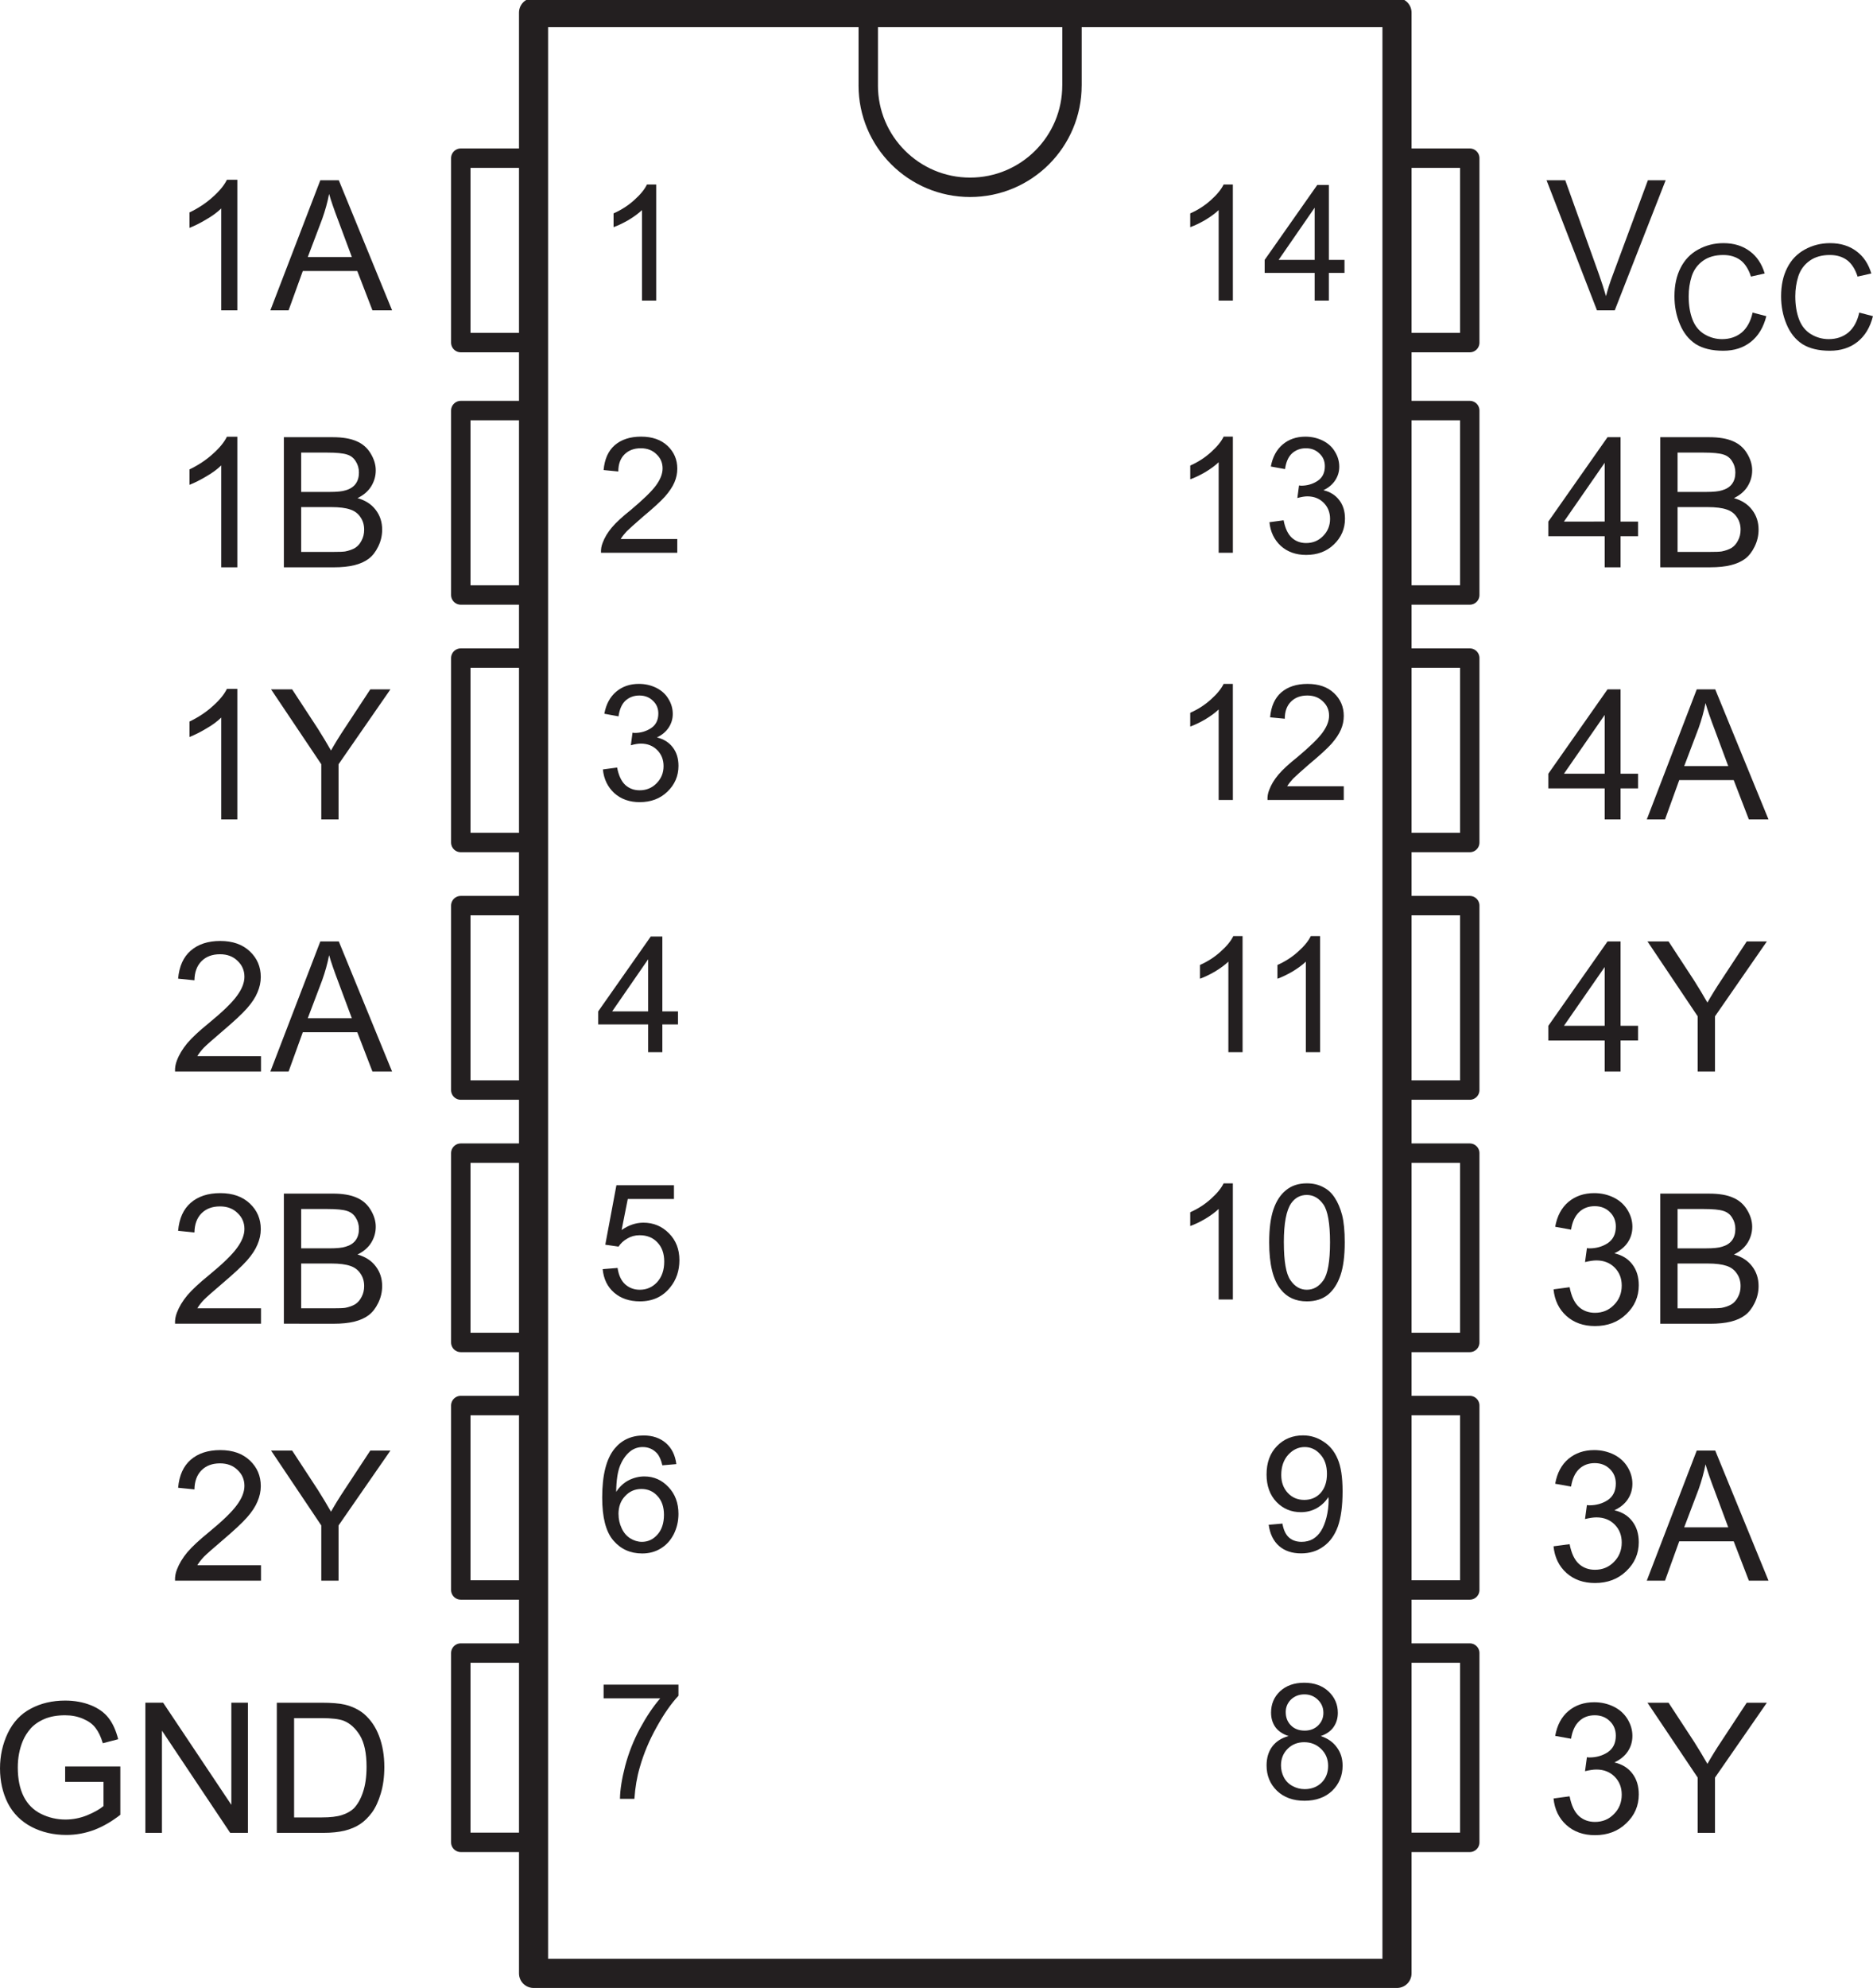 <?xml version="1.0" encoding="UTF-8" standalone="no"?>
<!-- Created with Inkscape (http://www.inkscape.org/) -->

<svg
   version="1.1"
   id="svg1"
   width="123.559"
   height="131.069"
   viewBox="0 0 123.559 131.069"
   sodipodi:docname="OR.svg"
   inkscape:version="1.3 (0e150ed6c4, 2023-07-21)"
   xmlns:inkscape="http://www.inkscape.org/namespaces/inkscape"
   xmlns:sodipodi="http://sodipodi.sourceforge.net/DTD/sodipodi-0.dtd"
   xmlns="http://www.w3.org/2000/svg"
   xmlns:svg="http://www.w3.org/2000/svg">
  <defs
     id="defs1">
    <clipPath
       clipPathUnits="userSpaceOnUse"
       id="clipPath1">
      <path
         d="M 0,0 H 108.96 V 37.92 H 0 Z"
         transform="matrix(4.167,0,0,4.167,0,-1.0394837e-6)"
         id="path1" />
    </clipPath>
    <clipPath
       clipPathUnits="userSpaceOnUse"
       id="clipPath2">
      <path
         d="M 0,0 H 108.96 V 37.92 H 0 Z"
         transform="matrix(4.167,0,0,4.167,0,-1.0394837e-6)"
         id="path2" />
    </clipPath>
    <clipPath
       clipPathUnits="userSpaceOnUse"
       id="clipPath3">
      <path
         d="M 0,0 H 108.96 V 37.92 H 0 Z"
         transform="matrix(4.167,0,0,4.167,0,-1.0394837e-6)"
         id="path3" />
    </clipPath>
    <clipPath
       clipPathUnits="userSpaceOnUse"
       id="clipPath4">
      <path
         d="M 0,0 H 108.96 V 37.92 H 0 Z"
         transform="matrix(4.167,0,0,4.167,0,-1.0394837e-6)"
         id="path4" />
    </clipPath>
    <clipPath
       clipPathUnits="userSpaceOnUse"
       id="clipPath5">
      <path
         d="M 0,0 H 108.96 V 37.92 H 0 Z"
         transform="matrix(4.167,0,0,4.167,0,-1.0394837e-6)"
         id="path5" />
    </clipPath>
    <clipPath
       clipPathUnits="userSpaceOnUse"
       id="clipPath6">
      <path
         d="M 0,0 H 108.96 V 37.92 H 0 Z"
         transform="matrix(4.167,0,0,4.167,0,-1.0394837e-6)"
         id="path6" />
    </clipPath>
    <clipPath
       clipPathUnits="userSpaceOnUse"
       id="clipPath7">
      <path
         d="M 0,0 H 108.96 V 37.92 H 0 Z"
         transform="matrix(4.167,0,0,4.167,0,-1.0394837e-6)"
         id="path7" />
    </clipPath>
    <clipPath
       clipPathUnits="userSpaceOnUse"
       id="clipPath8">
      <path
         d="M 0,0 H 108.96 V 37.92 H 0 Z"
         transform="matrix(4.167,0,0,4.167,0,-1.0394837e-6)"
         id="path8" />
    </clipPath>
    <clipPath
       clipPathUnits="userSpaceOnUse"
       id="clipPath9">
      <path
         d="M 0,0 H 108.96 V 37.92 H 0 Z"
         transform="matrix(4.167,0,0,4.167,0,-1.0394837e-6)"
         id="path9" />
    </clipPath>
    <clipPath
       clipPathUnits="userSpaceOnUse"
       id="clipPath10">
      <path
         d="M 0,0 H 108.96 V 37.92 H 0 Z"
         transform="matrix(4.167,0,0,4.167,0,-1.0394837e-6)"
         id="path10" />
    </clipPath>
    <clipPath
       clipPathUnits="userSpaceOnUse"
       id="clipPath11">
      <path
         d="M 0,0 H 108.96 V 37.92 H 0 Z"
         transform="matrix(4.167,0,0,4.167,0,-1.0394837e-6)"
         id="path11" />
    </clipPath>
    <clipPath
       clipPathUnits="userSpaceOnUse"
       id="clipPath12">
      <path
         d="M 0,0 H 108.96 V 37.92 H 0 Z"
         transform="matrix(4.167,0,0,4.167,0,-1.0394837e-6)"
         id="path12" />
    </clipPath>
    <clipPath
       clipPathUnits="userSpaceOnUse"
       id="clipPath13">
      <path
         d="M 0,0 H 108.96 V 37.92 H 0 Z"
         transform="matrix(4.167,0,0,4.167,0,-1.0394837e-6)"
         id="path13" />
    </clipPath>
    <clipPath
       clipPathUnits="userSpaceOnUse"
       id="clipPath14">
      <path
         d="M 0,0 H 108.96 V 37.92 H 0 Z"
         transform="matrix(4.167,0,0,4.167,0,-1.0394837e-6)"
         id="path14" />
    </clipPath>
    <clipPath
       clipPathUnits="userSpaceOnUse"
       id="clipPath15">
      <path
         d="M 0,0 H 108.96 V 37.92 H 0 Z"
         transform="matrix(4.167,0,0,4.167,0,-1.0394837e-6)"
         id="path15" />
    </clipPath>
    <clipPath
       clipPathUnits="userSpaceOnUse"
       id="clipPath16">
      <path
         d="M 0,0 H 108.96 V 37.92 H 0 Z"
         transform="matrix(4.167,0,0,4.167,0,-1.0394837e-6)"
         id="path16" />
    </clipPath>
    <clipPath
       clipPathUnits="userSpaceOnUse"
       id="clipPath17">
      <path
         d="M 0,0 H 108.96 V 37.92 H 0 Z"
         transform="matrix(4.167,0,0,4.167,0,-1.0394837e-6)"
         id="path17" />
    </clipPath>
    <clipPath
       clipPathUnits="userSpaceOnUse"
       id="clipPath18">
      <path
         d="M 0,0 H 108.96 V 37.92 H 0 Z"
         transform="matrix(4.167,0,0,4.167,0,-1.0394837e-6)"
         id="path18" />
    </clipPath>
    <clipPath
       clipPathUnits="userSpaceOnUse"
       id="clipPath19">
      <path
         d="M 0,0 H 108.96 V 37.92 H 0 Z"
         transform="matrix(4.167,0,0,4.167,0,-1.0394837e-6)"
         id="path19" />
    </clipPath>
    <clipPath
       clipPathUnits="userSpaceOnUse"
       id="clipPath20">
      <path
         d="M 0,0 H 108.96 V 37.92 H 0 Z"
         transform="matrix(4.167,0,0,4.167,0,-1.0394837e-6)"
         id="path20" />
    </clipPath>
    <clipPath
       clipPathUnits="userSpaceOnUse"
       id="clipPath44">
      <path
         d="M 0,0 H 94.08 V 123.12 H 0 Z"
         transform="matrix(4.167,0,0,4.167,1.042605e-5,1.0427094e-5)"
         id="path44" />
    </clipPath>
    <clipPath
       clipPathUnits="userSpaceOnUse"
       id="clipPath45">
      <path
         d="M 0,0 H 94.08 V 123.12 H 0 Z"
         transform="matrix(1,0,0,-1,-30.561,84.08)"
         id="path45" />
    </clipPath>
    <clipPath
       clipPathUnits="userSpaceOnUse"
       id="clipPath46">
      <path
         d="M 0,0 H 94.08 V 123.12 H 0 Z"
         transform="matrix(1,0,0,-1,-9.441,83.6)"
         id="path46" />
    </clipPath>
    <clipPath
       clipPathUnits="userSpaceOnUse"
       id="clipPath47">
      <path
         d="M 0,0 H 94.08 V 123.12 H 0 Z"
         transform="matrix(1,0,0,-1,-83.601,81.68)"
         id="path47" />
    </clipPath>
    <clipPath
       clipPathUnits="userSpaceOnUse"
       id="clipPath48">
      <path
         d="M 0,0 H 94.08 V 123.12 H 0 Z"
         transform="matrix(1,0,0,-1,-77.601,70.88)"
         id="path48" />
    </clipPath>
    <clipPath
       clipPathUnits="userSpaceOnUse"
       id="clipPath49">
      <path
         d="M 0,0 H 94.08 V 123.12 H 0 Z"
         transform="matrix(4.167,0,0,4.167,1.042605e-5,1.0427094e-5)"
         id="path49" />
    </clipPath>
    <clipPath
       clipPathUnits="userSpaceOnUse"
       id="clipPath50">
      <path
         d="M 0,0 H 94.08 V 123.12 H 0 Z"
         transform="matrix(4.167,0,0,4.167,1.042605e-5,1.0427094e-5)"
         id="path50" />
    </clipPath>
    <clipPath
       clipPathUnits="userSpaceOnUse"
       id="clipPath51">
      <path
         d="M 0,0 H 94.08 V 123.12 H 0 Z"
         transform="matrix(4.167,0,0,4.167,1.042605e-5,1.0427094e-5)"
         id="path51" />
    </clipPath>
    <clipPath
       clipPathUnits="userSpaceOnUse"
       id="clipPath52">
      <path
         d="M 0,0 H 94.08 V 123.12 H 0 Z"
         transform="matrix(4.167,0,0,4.167,1.042605e-5,1.0427094e-5)"
         id="path52" />
    </clipPath>
    <clipPath
       clipPathUnits="userSpaceOnUse"
       id="clipPath53">
      <path
         d="M 0,0 H 94.08 V 123.12 H 0 Z"
         transform="matrix(4.167,0,0,4.167,1.042605e-5,1.0427094e-5)"
         id="path53" />
    </clipPath>
    <clipPath
       clipPathUnits="userSpaceOnUse"
       id="clipPath54">
      <path
         d="M 0,0 H 94.08 V 123.12 H 0 Z"
         transform="matrix(4.167,0,0,4.167,1.042605e-5,1.0427094e-5)"
         id="path54" />
    </clipPath>
    <clipPath
       clipPathUnits="userSpaceOnUse"
       id="clipPath55">
      <path
         d="M 0,0 H 94.08 V 123.12 H 0 Z"
         transform="matrix(4.167,0,0,4.167,1.042605e-5,1.0427094e-5)"
         id="path55" />
    </clipPath>
    <clipPath
       clipPathUnits="userSpaceOnUse"
       id="clipPath56">
      <path
         d="M 0,0 H 94.08 V 123.12 H 0 Z"
         transform="matrix(4.167,0,0,4.167,1.042605e-5,1.0427094e-5)"
         id="path56" />
    </clipPath>
    <clipPath
       clipPathUnits="userSpaceOnUse"
       id="clipPath57">
      <path
         d="M 0,0 H 94.08 V 123.12 H 0 Z"
         transform="matrix(4.167,0,0,4.167,1.042605e-5,1.0427094e-5)"
         id="path57" />
    </clipPath>
    <clipPath
       clipPathUnits="userSpaceOnUse"
       id="clipPath58">
      <path
         d="M 0,0 H 94.08 V 123.12 H 0 Z"
         transform="matrix(1,0,0,-1,-11.841,116.24)"
         id="path58" />
    </clipPath>
    <clipPath
       clipPathUnits="userSpaceOnUse"
       id="clipPath82">
      <path
         d="M 0,0 H 112.08 V 11.04 H 0 Z"
         transform="matrix(1,0,0,-1,0.08,0.68)"
         id="path82" />
    </clipPath>
    <clipPath
       clipPathUnits="userSpaceOnUse"
       id="clipPath83">
      <path
         d="M 0,0 H 112.08 V 11.04 H 0 Z"
         transform="matrix(4.167,0,0,4.167,1.0423963e-5,0)"
         id="path83" />
    </clipPath>
    <clipPath
       clipPathUnits="userSpaceOnUse"
       id="clipPath84">
      <path
         d="M 0,0 H 112.08 V 11.04 H 0 Z"
         transform="matrix(1,0,0,-1,-96.88,0.68)"
         id="path84" />
    </clipPath>
    <clipPath
       clipPathUnits="userSpaceOnUse"
       id="clipPath85">
      <path
         d="M 0,0 H 112.08 V 11.04 H 0 Z"
         transform="matrix(4.167,0,0,4.167,1.0423963e-5,0)"
         id="path85" />
    </clipPath>
    <clipPath
       clipPathUnits="userSpaceOnUse"
       id="clipPath86">
      <path
         d="M 0,0 H 112.08 V 11.04 H 0 Z"
         transform="matrix(4.167,0,0,4.167,1.0423963e-5,0)"
         id="path86" />
    </clipPath>
    <clipPath
       clipPathUnits="userSpaceOnUse"
       id="clipPath156">
      <path
         d="M 0,0 H 163.92 V 24.96 H 0 Z"
         transform="matrix(4.167,0,0,4.167,-1.0411461e-5,0)"
         id="path156" />
    </clipPath>
    <clipPath
       clipPathUnits="userSpaceOnUse"
       id="clipPath157">
      <path
         d="M 0,0 H 163.92 V 24.96 H 0 Z"
         transform="matrix(1,0,0,-1,-0.361,16.52)"
         id="path157" />
    </clipPath>
    <clipPath
       clipPathUnits="userSpaceOnUse"
       id="clipPath158">
      <path
         d="M 0,0 H 163.92 V 24.96 H 0 Z"
         transform="matrix(4.167,0,0,4.167,-1.0411461e-5,0)"
         id="path158" />
    </clipPath>
    <clipPath
       clipPathUnits="userSpaceOnUse"
       id="clipPath159">
      <path
         d="M 0,0 H 163.92 V 24.96 H 0 Z"
         transform="matrix(4.167,0,0,4.167,-1.0411461e-5,0)"
         id="path159" />
    </clipPath>
    <clipPath
       clipPathUnits="userSpaceOnUse"
       id="clipPath160">
      <path
         d="M 0,0 H 163.92 V 24.96 H 0 Z"
         transform="matrix(1,0,0,-1,-0.361,2.12)"
         id="path160" />
    </clipPath>
    <clipPath
       clipPathUnits="userSpaceOnUse"
       id="clipPath161">
      <path
         d="M 0,0 H 163.92 V 24.96 H 0 Z"
         transform="matrix(4.167,0,0,4.167,-1.0411461e-5,0)"
         id="path161" />
    </clipPath>
    <clipPath
       clipPathUnits="userSpaceOnUse"
       id="clipPath162">
      <path
         d="M 0,0 H 163.92 V 24.96 H 0 Z"
         transform="matrix(4.167,0,0,4.167,-1.0411461e-5,0)"
         id="path162" />
    </clipPath>
    <clipPath
       clipPathUnits="userSpaceOnUse"
       id="clipPath163">
      <path
         d="M 0,0 H 163.92 V 24.96 H 0 Z"
         transform="matrix(4.167,0,0,4.167,-1.0411461e-5,0)"
         id="path163" />
    </clipPath>
    <clipPath
       clipPathUnits="userSpaceOnUse"
       id="clipPath164">
      <path
         d="M 0,0 H 163.92 V 24.96 H 0 Z"
         transform="matrix(1,0,0,-1,-158.281,9.8)"
         id="path164" />
    </clipPath>
    <clipPath
       clipPathUnits="userSpaceOnUse"
       id="clipPath165">
      <path
         d="M 0,0 H 163.92 V 24.96 H 0 Z"
         transform="matrix(4.167,0,0,4.167,-1.0411461e-5,0)"
         id="path165" />
    </clipPath>
    <clipPath
       clipPathUnits="userSpaceOnUse"
       id="clipPath166">
      <path
         d="M 0,0 H 163.92 V 24.96 H 0 Z"
         transform="matrix(4.167,0,0,4.167,-1.0411461e-5,0)"
         id="path166" />
    </clipPath>
    <clipPath
       clipPathUnits="userSpaceOnUse"
       id="clipPath167">
      <path
         d="M 0,0 H 163.92 V 24.96 H 0 Z"
         transform="matrix(4.167,0,0,4.167,-1.0411461e-5,0)"
         id="path167" />
    </clipPath>
    <clipPath
       clipPathUnits="userSpaceOnUse"
       id="clipPath168">
      <path
         d="M 0,0 H 163.92 V 24.96 H 0 Z"
         transform="matrix(4.167,0,0,4.167,-1.0411461e-5,0)"
         id="path168" />
    </clipPath>
    <clipPath
       clipPathUnits="userSpaceOnUse"
       id="clipPath182">
      <path
         d="M 0,0 H 22.08 V 19.92 H 0 Z"
         transform="scale(4.167)"
         id="path182" />
    </clipPath>
    <clipPath
       clipPathUnits="userSpaceOnUse"
       id="clipPath183">
      <path
         d="M 0,0 H 22.08 V 19.92 H 0 Z"
         transform="scale(4.167)"
         id="path183" />
    </clipPath>
    <clipPath
       clipPathUnits="userSpaceOnUse"
       id="clipPath184">
      <path
         d="M 0,0 H 22.08 V 19.92 H 0 Z"
         transform="scale(4.167)"
         id="path184" />
    </clipPath>
    <clipPath
       clipPathUnits="userSpaceOnUse"
       id="clipPath185">
      <path
         d="M 0,0 H 22.08 V 19.92 H 0 Z"
         transform="scale(4.167)"
         id="path185" />
    </clipPath>
    <clipPath
       clipPathUnits="userSpaceOnUse"
       id="clipPath186">
      <path
         d="M 0,0 H 22.08 V 19.92 H 0 Z"
         transform="scale(4.167)"
         id="path186" />
    </clipPath>
    <clipPath
       clipPathUnits="userSpaceOnUse"
       id="clipPath187">
      <path
         d="M 0,0 H 22.08 V 19.92 H 0 Z"
         transform="scale(4.167)"
         id="path187" />
    </clipPath>
    <clipPath
       clipPathUnits="userSpaceOnUse"
       id="clipPath188">
      <path
         d="M 0,0 H 22.08 V 19.92 H 0 Z"
         transform="scale(4.167)"
         id="path188" />
    </clipPath>
    <clipPath
       clipPathUnits="userSpaceOnUse"
       id="clipPath189">
      <path
         d="M 0,0 H 22.08 V 19.92 H 0 Z"
         transform="scale(4.167)"
         id="path189" />
    </clipPath>
    <clipPath
       clipPathUnits="userSpaceOnUse"
       id="clipPath190">
      <path
         d="M 0,0 H 22.08 V 19.92 H 0 Z"
         transform="scale(4.167)"
         id="path190" />
    </clipPath>
    <clipPath
       clipPathUnits="userSpaceOnUse"
       id="clipPath191">
      <path
         d="M 0,0 H 22.08 V 19.92 H 0 Z"
         transform="scale(4.167)"
         id="path191" />
    </clipPath>
    <clipPath
       clipPathUnits="userSpaceOnUse"
       id="clipPath192">
      <path
         d="M 0,0 H 22.08 V 19.92 H 0 Z"
         transform="scale(4.167)"
         id="path192" />
    </clipPath>
    <clipPath
       clipPathUnits="userSpaceOnUse"
       id="clipPath193">
      <path
         d="M 0,0 H 22.08 V 19.92 H 0 Z"
         transform="scale(4.167)"
         id="path193" />
    </clipPath>
    <clipPath
       clipPathUnits="userSpaceOnUse"
       id="clipPath194">
      <path
         d="M 0,0 H 22.08 V 19.92 H 0 Z"
         transform="scale(4.167)"
         id="path194" />
    </clipPath>
    <clipPath
       clipPathUnits="userSpaceOnUse"
       id="clipPath195">
      <path
         d="M 0,0 H 22.08 V 19.92 H 0 Z"
         transform="scale(4.167)"
         id="path195" />
    </clipPath>
    <clipPath
       clipPathUnits="userSpaceOnUse"
       id="clipPath196">
      <path
         d="M 0,0 H 22.08 V 19.92 H 0 Z"
         transform="scale(4.167)"
         id="path196" />
    </clipPath>
    <clipPath
       clipPathUnits="userSpaceOnUse"
       id="clipPath197">
      <path
         d="M 0,0 H 22.08 V 19.92 H 0 Z"
         transform="scale(4.167)"
         id="path197" />
    </clipPath>
    <clipPath
       clipPathUnits="userSpaceOnUse"
       id="clipPath198">
      <path
         d="M 0,0 H 22.08 V 19.92 H 0 Z"
         transform="scale(4.167)"
         id="path198" />
    </clipPath>
    <clipPath
       clipPathUnits="userSpaceOnUse"
       id="clipPath199">
      <path
         d="M 0,0 H 22.08 V 19.92 H 0 Z"
         transform="scale(4.167)"
         id="path199" />
    </clipPath>
    <clipPath
       clipPathUnits="userSpaceOnUse"
       id="clipPath200">
      <path
         d="M 0,0 H 22.08 V 19.92 H 0 Z"
         transform="scale(4.167)"
         id="path200" />
    </clipPath>
    <clipPath
       clipPathUnits="userSpaceOnUse"
       id="clipPath201">
      <path
         d="M 0,0 H 22.08 V 19.92 H 0 Z"
         transform="scale(4.167)"
         id="path201" />
    </clipPath>
    <clipPath
       clipPathUnits="userSpaceOnUse"
       id="clipPath202">
      <path
         d="M 0,0 H 22.08 V 19.92 H 0 Z"
         transform="scale(4.167)"
         id="path202" />
    </clipPath>
    <clipPath
       clipPathUnits="userSpaceOnUse"
       id="clipPath203">
      <path
         d="M 0,0 H 22.08 V 19.92 H 0 Z"
         transform="scale(4.167)"
         id="path203" />
    </clipPath>
    <clipPath
       clipPathUnits="userSpaceOnUse"
       id="clipPath204">
      <path
         d="M 0,0 H 22.08 V 19.92 H 0 Z"
         transform="scale(4.167)"
         id="path204" />
    </clipPath>
    <clipPath
       clipPathUnits="userSpaceOnUse"
       id="clipPath205">
      <path
         d="M 0,0 H 22.08 V 19.92 H 0 Z"
         transform="scale(4.167)"
         id="path205" />
    </clipPath>
    <clipPath
       clipPathUnits="userSpaceOnUse"
       id="clipPath206">
      <path
         d="M 0,0 H 22.08 V 19.92 H 0 Z"
         transform="scale(4.167)"
         id="path206" />
    </clipPath>
    <clipPath
       clipPathUnits="userSpaceOnUse"
       id="clipPath207">
      <path
         d="M 0,0 H 22.08 V 19.92 H 0 Z"
         transform="scale(4.167)"
         id="path207" />
    </clipPath>
    <clipPath
       clipPathUnits="userSpaceOnUse"
       id="clipPath208">
      <path
         d="M 0,0 H 22.08 V 19.92 H 0 Z"
         transform="scale(4.167)"
         id="path208" />
    </clipPath>
    <clipPath
       clipPathUnits="userSpaceOnUse"
       id="clipPath209">
      <path
         d="M 0,0 H 22.08 V 19.92 H 0 Z"
         transform="scale(4.167)"
         id="path209" />
    </clipPath>
    <clipPath
       clipPathUnits="userSpaceOnUse"
       id="clipPath210">
      <path
         d="M 0,0 H 22.08 V 19.92 H 0 Z"
         transform="scale(4.167)"
         id="path210" />
    </clipPath>
    <clipPath
       clipPathUnits="userSpaceOnUse"
       id="clipPath211">
      <path
         d="M 0,0 H 22.08 V 19.92 H 0 Z"
         transform="scale(4.167)"
         id="path211" />
    </clipPath>
    <clipPath
       clipPathUnits="userSpaceOnUse"
       id="clipPath212">
      <path
         d="M 0,0 H 22.08 V 19.92 H 0 Z"
         transform="scale(4.167)"
         id="path212" />
    </clipPath>
    <clipPath
       clipPathUnits="userSpaceOnUse"
       id="clipPath213">
      <path
         d="M 0,0 H 22.08 V 19.92 H 0 Z"
         transform="scale(4.167)"
         id="path213" />
    </clipPath>
    <clipPath
       clipPathUnits="userSpaceOnUse"
       id="clipPath214">
      <path
         d="M 0,0 H 22.08 V 19.92 H 0 Z"
         transform="scale(4.167)"
         id="path214" />
    </clipPath>
    <clipPath
       clipPathUnits="userSpaceOnUse"
       id="clipPath215">
      <path
         d="M 0,0 H 22.08 V 19.92 H 0 Z"
         transform="scale(4.167)"
         id="path215" />
    </clipPath>
    <clipPath
       clipPathUnits="userSpaceOnUse"
       id="clipPath44-1">
      <path
         d="M 0,0 H 94.08 V 123.12 H 0 Z"
         transform="matrix(4.167,0,0,4.167,1.042605e-5,1.0427094e-5)"
         id="path44-9" />
    </clipPath>
    <clipPath
       clipPathUnits="userSpaceOnUse"
       id="clipPath45-4">
      <path
         d="M 0,0 H 94.08 V 123.12 H 0 Z"
         transform="matrix(1,0,0,-1,-30.561,84.08)"
         id="path45-8" />
    </clipPath>
    <clipPath
       clipPathUnits="userSpaceOnUse"
       id="clipPath46-5">
      <path
         d="M 0,0 H 94.08 V 123.12 H 0 Z"
         transform="matrix(1,0,0,-1,-9.441,83.6)"
         id="path46-4" />
    </clipPath>
    <clipPath
       clipPathUnits="userSpaceOnUse"
       id="clipPath47-2">
      <path
         d="M 0,0 H 94.08 V 123.12 H 0 Z"
         transform="matrix(1,0,0,-1,-83.601,81.68)"
         id="path47-0" />
    </clipPath>
    <clipPath
       clipPathUnits="userSpaceOnUse"
       id="clipPath48-5">
      <path
         d="M 0,0 H 94.08 V 123.12 H 0 Z"
         transform="matrix(1,0,0,-1,-77.601,70.88)"
         id="path48-4" />
    </clipPath>
    <clipPath
       clipPathUnits="userSpaceOnUse"
       id="clipPath49-6">
      <path
         d="M 0,0 H 94.08 V 123.12 H 0 Z"
         transform="matrix(4.167,0,0,4.167,1.042605e-5,1.0427094e-5)"
         id="path49-7" />
    </clipPath>
    <clipPath
       clipPathUnits="userSpaceOnUse"
       id="clipPath50-6">
      <path
         d="M 0,0 H 94.08 V 123.12 H 0 Z"
         transform="matrix(4.167,0,0,4.167,1.042605e-5,1.0427094e-5)"
         id="path50-9" />
    </clipPath>
    <clipPath
       clipPathUnits="userSpaceOnUse"
       id="clipPath51-8">
      <path
         d="M 0,0 H 94.08 V 123.12 H 0 Z"
         transform="matrix(4.167,0,0,4.167,1.042605e-5,1.0427094e-5)"
         id="path51-7" />
    </clipPath>
    <clipPath
       clipPathUnits="userSpaceOnUse"
       id="clipPath52-0">
      <path
         d="M 0,0 H 94.08 V 123.12 H 0 Z"
         transform="matrix(4.167,0,0,4.167,1.042605e-5,1.0427094e-5)"
         id="path52-7" />
    </clipPath>
    <clipPath
       clipPathUnits="userSpaceOnUse"
       id="clipPath53-6">
      <path
         d="M 0,0 H 94.08 V 123.12 H 0 Z"
         transform="matrix(4.167,0,0,4.167,1.042605e-5,1.0427094e-5)"
         id="path53-5" />
    </clipPath>
    <clipPath
       clipPathUnits="userSpaceOnUse"
       id="clipPath54-3">
      <path
         d="M 0,0 H 94.08 V 123.12 H 0 Z"
         transform="matrix(4.167,0,0,4.167,1.042605e-5,1.0427094e-5)"
         id="path54-9" />
    </clipPath>
    <clipPath
       clipPathUnits="userSpaceOnUse"
       id="clipPath55-9">
      <path
         d="M 0,0 H 94.08 V 123.12 H 0 Z"
         transform="matrix(4.167,0,0,4.167,1.042605e-5,1.0427094e-5)"
         id="path55-6" />
    </clipPath>
    <clipPath
       clipPathUnits="userSpaceOnUse"
       id="clipPath56-4">
      <path
         d="M 0,0 H 94.08 V 123.12 H 0 Z"
         transform="matrix(4.167,0,0,4.167,1.042605e-5,1.0427094e-5)"
         id="path56-4" />
    </clipPath>
    <clipPath
       clipPathUnits="userSpaceOnUse"
       id="clipPath57-2">
      <path
         d="M 0,0 H 94.08 V 123.12 H 0 Z"
         transform="matrix(4.167,0,0,4.167,1.042605e-5,1.0427094e-5)"
         id="path57-2" />
    </clipPath>
    <clipPath
       clipPathUnits="userSpaceOnUse"
       id="clipPath58-9">
      <path
         d="M 0,0 H 94.08 V 123.12 H 0 Z"
         transform="matrix(1,0,0,-1,-11.841,116.24)"
         id="path58-8" />
    </clipPath>
  </defs>
  <sodipodi:namedview
     id="namedview1"
     pagecolor="#ffffff"
     bordercolor="#000000"
     borderopacity="0.25"
     inkscape:showpageshadow="2"
     inkscape:pageopacity="0.0"
     inkscape:pagecheckerboard="0"
     inkscape:deskcolor="#d1d1d1"
     inkscape:zoom="1.7566288"
     inkscape:cx="-144.31051"
     inkscape:cy="349.24852"
     inkscape:window-width="3720"
     inkscape:window-height="2120"
     inkscape:window-x="3948"
     inkscape:window-y="-12"
     inkscape:window-maximized="1"
     inkscape:current-layer="g73">
    <inkscape:page
       x="0"
       y="0"
       inkscape:label="1"
       id="page1"
       width="123.559"
       height="131.069"
       margin="0"
       bleed="0" />
  </sodipodi:namedview>
  <g
     id="g1"
     inkscape:groupmode="layer"
     inkscape:label="1"
     transform="translate(-552,-178.781)">
    <g
       id="g73"
       transform="translate(29.277,15.129)">
      <path
         d="m 225.336,410.332 v -16 h -0.004 c 0,-11.598 -9.402,-21 -21,-21 -11.598,0 -21,9.402 -21,21 h 0.004 v 16"
         style="fill:none;stroke:#231f20;stroke-width:4;stroke-linecap:round;stroke-linejoin:round;stroke-miterlimit:10;stroke-dasharray:none;stroke-opacity:1"
         transform="matrix(0.32,0,0,-0.32,521.333,295.467)"
         clip-path="url(#clipPath44-1)"
         id="path59" />
      <path
         d="M 2.978,1.7986372e-4 H 2.275 V -4.481 C 2.102,-4.317 1.879,-4.152 1.606,-3.988 1.33,-3.83 1.084,-3.713 0.867,-3.636 V -4.317 C 1.266,-4.496 1.609,-4.718 1.899,-4.985 2.195,-5.249 2.404,-5.504 2.521,-5.748 H 2.978 Z M 4.022,11.801 v 0.68 H 0.245 c -0.009,-0.17 0.018,-0.334 0.082,-0.493 0.094,-0.258 0.246,-0.51 0.457,-0.762 C 0.996,10.977 1.304,10.693 1.712,10.37 2.327,9.854 2.747,9.449 2.967,9.15 3.184,8.854 3.295,8.572 3.295,8.305 3.295,8.024 3.192,7.789 2.99,7.602 2.794,7.408 2.536,7.308 2.216,7.308 1.879,7.308 1.609,7.411 1.407,7.613 1.201,7.819 1.102,8.1 1.102,8.458 L 0.374,8.387 C 0.421,7.848 0.603,7.437 0.926,7.156 1.254,6.874 1.688,6.733 2.228,6.733 c 0.554,0 0.991,0.152 1.314,0.457 0.32,0.305 0.481,0.68 0.481,1.126 0,0.235 -0.047,0.463 -0.141,0.68 C 3.788,9.217 3.629,9.452 3.412,9.701 3.192,9.945 2.829,10.276 2.322,10.698 c -0.416,0.361 -0.686,0.604 -0.809,0.727 -0.117,0.126 -0.217,0.252 -0.293,0.375 z m -3.683,11.405 0.704,-0.094 c 0.076,0.399 0.214,0.689 0.411,0.868 0.194,0.173 0.428,0.258 0.704,0.258 0.328,0 0.604,-0.111 0.833,-0.34 0.235,-0.235 0.352,-0.519 0.352,-0.856 0,-0.32 -0.106,-0.587 -0.317,-0.798 C 2.814,22.033 2.544,21.927 2.216,21.927 c -0.135,0 -0.299,0.029 -0.493,0.082 l 0.082,-0.622 c 0.047,0.009 0.082,0.012 0.106,0.012 0.296,0 0.566,-0.076 0.809,-0.235 0.24,-0.155 0.364,-0.399 0.364,-0.727 0,-0.258 -0.091,-0.469 -0.27,-0.633 -0.173,-0.17 -0.396,-0.258 -0.669,-0.258 -0.276,0 -0.504,0.088 -0.692,0.258 -0.182,0.173 -0.293,0.431 -0.34,0.774 L 0.41,20.449 C 0.495,19.98 0.691,19.616 0.996,19.358 1.301,19.1 1.676,18.971 2.122,18.971 c 0.311,0 0.601,0.067 0.868,0.199 0.264,0.135 0.463,0.317 0.598,0.551 0.141,0.229 0.211,0.475 0.211,0.739 0,0.243 -0.067,0.466 -0.199,0.669 -0.135,0.205 -0.328,0.37 -0.586,0.493 0.334,0.079 0.598,0.243 0.786,0.493 0.188,0.243 0.282,0.548 0.282,0.915 0,0.501 -0.185,0.927 -0.551,1.279 -0.361,0.346 -0.818,0.516 -1.372,0.516 -0.501,0 -0.921,-0.147 -1.255,-0.446 C 0.574,24.074 0.386,23.684 0.339,23.206 Z M 2.58,37.2 V 35.828 H 0.105 V 35.183 L 2.709,31.476 H 3.283 v 3.707 h 0.774 v 0.645 H 3.283 v 1.372 z m 0,-2.018 V 32.602 L 0.797,35.183 Z M 0.328,47.94 1.066,47.881 c 0.053,0.361 0.179,0.631 0.375,0.809 0.202,0.182 0.446,0.27 0.727,0.27 0.334,0 0.622,-0.123 0.856,-0.375 0.235,-0.258 0.352,-0.598 0.352,-1.021 0,-0.399 -0.114,-0.716 -0.34,-0.95 C 2.817,46.38 2.524,46.262 2.157,46.262 c -0.229,0 -0.431,0.056 -0.61,0.164 -0.182,0.103 -0.325,0.235 -0.434,0.399 L 0.457,46.731 1.008,43.787 h 2.85 v 0.68 H 1.571 l -0.305,1.537 c 0.343,-0.24 0.704,-0.364 1.079,-0.364 0.498,0 0.921,0.176 1.267,0.528 0.343,0.346 0.516,0.786 0.516,1.326 0,0.525 -0.152,0.974 -0.457,1.349 -0.369,0.463 -0.868,0.692 -1.501,0.692 -0.516,0 -0.944,-0.144 -1.278,-0.434 C 0.562,48.814 0.374,48.426 0.328,47.94 Z M 3.975,57.591 3.283,57.65 C 3.219,57.377 3.131,57.177 3.014,57.051 2.826,56.849 2.591,56.746 2.31,56.746 c -0.22,0 -0.416,0.065 -0.586,0.188 -0.22,0.164 -0.396,0.405 -0.528,0.716 -0.126,0.305 -0.194,0.745 -0.199,1.314 C 1.166,58.705 1.374,58.515 1.618,58.389 1.867,58.265 2.125,58.201 2.392,58.201 c 0.469,0 0.868,0.176 1.196,0.528 0.328,0.346 0.493,0.786 0.493,1.326 0,0.361 -0.079,0.698 -0.235,1.009 -0.158,0.305 -0.372,0.54 -0.645,0.704 -0.267,0.164 -0.572,0.246 -0.915,0.246 -0.586,0 -1.064,-0.214 -1.431,-0.645 -0.369,-0.428 -0.551,-1.138 -0.551,-2.123 0,-1.109 0.202,-1.915 0.61,-2.416 0.358,-0.437 0.839,-0.657 1.443,-0.657 0.446,0 0.812,0.126 1.103,0.375 0.287,0.252 0.46,0.598 0.516,1.044 z m -2.862,2.475 c 0,0.243 0.05,0.475 0.152,0.692 0.1,0.22 0.24,0.387 0.422,0.504 0.188,0.117 0.381,0.176 0.586,0.176 0.296,0 0.551,-0.117 0.762,-0.352 0.217,-0.24 0.328,-0.569 0.328,-0.985 0,-0.39 -0.106,-0.698 -0.317,-0.927 -0.211,-0.235 -0.478,-0.352 -0.798,-0.352 -0.323,0 -0.592,0.117 -0.809,0.352 -0.22,0.229 -0.328,0.525 -0.328,0.892 z M 0.374,69.186 V 68.506 H 4.081 v 0.551 C 3.72,69.442 3.36,69.958 3.002,70.606 2.641,71.248 2.363,71.908 2.169,72.588 2.028,73.066 1.937,73.591 1.899,74.16 H 1.184 c 0.006,-0.452 0.094,-0.997 0.258,-1.631 0.17,-0.639 0.413,-1.255 0.727,-1.842 0.32,-0.592 0.657,-1.094 1.009,-1.502 z M 31.539,1.7986372e-4 H 30.835 V -4.481 c -0.173,0.164 -0.396,0.328 -0.669,0.493 -0.276,0.158 -0.522,0.276 -0.739,0.352 v -0.68 c 0.399,-0.179 0.742,-0.402 1.032,-0.669 0.296,-0.264 0.504,-0.519 0.622,-0.762 h 0.457 z m 4.05,0 V -1.372 H 33.114 V -2.017 L 35.718,-5.724 h 0.575 v 3.707 h 0.774 v 0.645 H 36.292 V 1.7986372e-4 Z m 0,-2.018 v -2.581 l -1.783,2.581 z M 31.539,12.481 H 30.835 V 8 C 30.662,8.165 30.44,8.329 30.167,8.493 29.891,8.651 29.645,8.769 29.428,8.845 V 8.165 C 29.827,7.986 30.17,7.763 30.46,7.496 30.756,7.232 30.964,6.977 31.082,6.733 h 0.457 z m 1.809,-1.513 0.704,-0.094 c 0.076,0.399 0.214,0.689 0.411,0.868 0.194,0.173 0.428,0.258 0.704,0.258 0.328,0 0.604,-0.111 0.833,-0.34 0.235,-0.235 0.352,-0.519 0.352,-0.856 0,-0.32 -0.106,-0.587 -0.317,-0.798 -0.211,-0.211 -0.481,-0.317 -0.809,-0.317 -0.135,0 -0.299,0.029 -0.493,0.082 l 0.082,-0.622 c 0.047,0.009 0.082,0.012 0.106,0.012 0.296,0 0.566,-0.076 0.809,-0.235 0.24,-0.155 0.364,-0.399 0.364,-0.727 0,-0.258 -0.091,-0.469 -0.27,-0.633 -0.173,-0.17 -0.396,-0.258 -0.669,-0.258 -0.276,0 -0.504,0.088 -0.692,0.258 -0.182,0.173 -0.293,0.431 -0.34,0.774 L 33.419,8.212 c 0.085,-0.469 0.282,-0.833 0.586,-1.091 0.305,-0.258 0.68,-0.387 1.126,-0.387 0.311,0 0.601,0.067 0.868,0.199 0.264,0.135 0.463,0.317 0.598,0.551 0.141,0.229 0.211,0.475 0.211,0.739 0,0.243 -0.067,0.466 -0.199,0.669 -0.135,0.205 -0.328,0.37 -0.586,0.493 0.334,0.079 0.598,0.243 0.786,0.493 0.188,0.243 0.282,0.548 0.282,0.915 0,0.501 -0.185,0.927 -0.551,1.279 -0.361,0.346 -0.818,0.516 -1.372,0.516 -0.501,0 -0.921,-0.147 -1.255,-0.446 -0.328,-0.305 -0.516,-0.695 -0.563,-1.173 z m -1.809,13.751 h -0.704 v -4.481 c -0.173,0.164 -0.396,0.328 -0.669,0.493 -0.276,0.158 -0.522,0.276 -0.739,0.352 v -0.68 c 0.399,-0.179 0.742,-0.402 1.032,-0.669 0.296,-0.264 0.504,-0.519 0.622,-0.762 h 0.457 z m 5.492,-0.68 v 0.68 h -3.777 c -0.009,-0.17 0.018,-0.334 0.082,-0.493 0.094,-0.258 0.246,-0.51 0.457,-0.762 0.211,-0.249 0.519,-0.534 0.927,-0.856 0.616,-0.516 1.035,-0.921 1.255,-1.22 0.217,-0.296 0.328,-0.578 0.328,-0.845 0,-0.282 -0.103,-0.516 -0.305,-0.704 -0.196,-0.194 -0.455,-0.293 -0.774,-0.293 -0.337,0 -0.607,0.103 -0.809,0.305 -0.205,0.205 -0.305,0.487 -0.305,0.845 l -0.727,-0.07 c 0.047,-0.54 0.229,-0.95 0.551,-1.232 0.328,-0.282 0.762,-0.422 1.302,-0.422 0.554,0 0.991,0.152 1.314,0.457 0.32,0.305 0.481,0.68 0.481,1.126 0,0.235 -0.047,0.463 -0.141,0.68 -0.094,0.22 -0.252,0.455 -0.469,0.704 -0.22,0.243 -0.584,0.575 -1.091,0.997 -0.416,0.361 -0.686,0.604 -0.809,0.727 -0.117,0.126 -0.217,0.252 -0.293,0.375 z m -5.011,13.162 h -0.704 v -4.481 c -0.173,0.164 -0.396,0.328 -0.669,0.493 -0.276,0.158 -0.522,0.276 -0.739,0.352 v -0.68 c 0.399,-0.179 0.742,-0.402 1.032,-0.669 0.296,-0.264 0.504,-0.519 0.622,-0.762 h 0.457 z m 3.838,0 h -0.704 v -4.481 c -0.173,0.164 -0.396,0.328 -0.669,0.493 -0.276,0.158 -0.522,0.276 -0.739,0.352 v -0.68 c 0.399,-0.179 0.742,-0.402 1.032,-0.669 0.296,-0.264 0.504,-0.519 0.622,-0.762 h 0.457 z m -4.319,12.241 h -0.704 v -4.481 c -0.173,0.164 -0.396,0.328 -0.669,0.493 -0.276,0.158 -0.522,0.276 -0.739,0.352 V 45.124 c 0.399,-0.179 0.742,-0.402 1.032,-0.669 0.296,-0.264 0.504,-0.519 0.622,-0.762 h 0.457 z M 33.337,46.614 c 0,-0.672 0.07,-1.214 0.211,-1.631 0.141,-0.413 0.346,-0.73 0.622,-0.95 0.273,-0.226 0.616,-0.34 1.032,-0.34 0.311,0 0.581,0.065 0.809,0.188 0.235,0.117 0.425,0.293 0.575,0.528 0.155,0.235 0.276,0.522 0.364,0.856 0.085,0.337 0.129,0.786 0.129,1.349 0,0.675 -0.07,1.217 -0.211,1.631 -0.141,0.416 -0.349,0.736 -0.622,0.962 -0.276,0.22 -0.622,0.328 -1.044,0.328 -0.548,0 -0.979,-0.194 -1.29,-0.587 C 33.527,48.473 33.337,47.693 33.337,46.614 Z m 0.727,0 c 0,0.938 0.108,1.566 0.328,1.877 0.217,0.314 0.487,0.469 0.809,0.469 0.328,0 0.601,-0.155 0.821,-0.469 0.217,-0.311 0.328,-0.938 0.328,-1.877 0,-0.938 -0.111,-1.563 -0.328,-1.877 -0.22,-0.311 -0.493,-0.469 -0.821,-0.469 -0.323,0 -0.581,0.138 -0.774,0.411 -0.243,0.352 -0.364,0.997 -0.364,1.936 z m -0.751,13.98 0.68,-0.059 c 0.053,0.314 0.164,0.545 0.328,0.692 0.164,0.141 0.369,0.211 0.622,0.211 0.211,0 0.399,-0.047 0.563,-0.141 0.164,-0.1 0.296,-0.235 0.399,-0.399 0.108,-0.17 0.199,-0.393 0.27,-0.669 0.07,-0.282 0.106,-0.569 0.106,-0.868 0,-0.029 -0.006,-0.076 -0.012,-0.141 -0.141,0.229 -0.334,0.411 -0.575,0.551 -0.243,0.135 -0.504,0.199 -0.786,0.199 -0.478,0 -0.88,-0.167 -1.208,-0.504 -0.328,-0.343 -0.493,-0.798 -0.493,-1.361 0,-0.587 0.17,-1.056 0.516,-1.408 0.343,-0.352 0.774,-0.528 1.29,-0.528 0.367,0 0.704,0.103 1.009,0.305 0.311,0.196 0.545,0.481 0.704,0.856 0.164,0.37 0.246,0.903 0.246,1.607 0,0.727 -0.079,1.311 -0.235,1.748 -0.158,0.431 -0.396,0.76 -0.715,0.985 -0.314,0.229 -0.68,0.34 -1.103,0.34 -0.446,0 -0.809,-0.12 -1.091,-0.364 C 33.548,61.4 33.375,61.048 33.313,60.594 Z m 2.885,-2.522 c 0,-0.405 -0.111,-0.727 -0.328,-0.962 -0.211,-0.24 -0.469,-0.364 -0.774,-0.364 -0.314,0 -0.586,0.129 -0.821,0.387 -0.229,0.258 -0.34,0.592 -0.34,0.997 0,0.361 0.108,0.657 0.328,0.892 0.217,0.229 0.487,0.34 0.809,0.34 0.328,0 0.598,-0.111 0.809,-0.34 0.211,-0.235 0.317,-0.551 0.317,-0.95 z m -1.9,12.98 c -0.299,-0.1 -0.516,-0.249 -0.657,-0.446 -0.141,-0.202 -0.211,-0.44 -0.211,-0.716 0,-0.422 0.147,-0.774 0.446,-1.056 0.305,-0.282 0.704,-0.422 1.196,-0.422 0.498,0 0.903,0.147 1.208,0.434 0.305,0.29 0.457,0.642 0.457,1.056 0,0.267 -0.07,0.501 -0.211,0.704 -0.135,0.196 -0.346,0.346 -0.633,0.446 0.352,0.117 0.616,0.305 0.798,0.563 0.188,0.252 0.282,0.551 0.282,0.903 0,0.493 -0.173,0.909 -0.516,1.243 -0.346,0.328 -0.803,0.493 -1.372,0.493 -0.563,0 -1.018,-0.164 -1.361,-0.493 -0.346,-0.334 -0.516,-0.754 -0.516,-1.255 0,-0.375 0.094,-0.686 0.282,-0.938 0.188,-0.249 0.457,-0.422 0.809,-0.516 z m -0.141,-1.185 c 0,0.267 0.085,0.487 0.258,0.657 0.17,0.173 0.399,0.258 0.68,0.258 0.264,0 0.484,-0.082 0.657,-0.246 0.179,-0.17 0.27,-0.381 0.27,-0.633 0,-0.258 -0.091,-0.472 -0.27,-0.645 -0.182,-0.179 -0.405,-0.27 -0.669,-0.27 -0.267,0 -0.49,0.088 -0.669,0.258 -0.173,0.173 -0.258,0.381 -0.258,0.622 z m -0.235,2.639 c 0,0.205 0.047,0.399 0.141,0.587 0.1,0.188 0.246,0.334 0.434,0.434 0.188,0.103 0.387,0.152 0.598,0.152 0.334,0 0.613,-0.106 0.833,-0.317 0.217,-0.217 0.328,-0.496 0.328,-0.833 0,-0.334 -0.114,-0.613 -0.34,-0.833 -0.229,-0.226 -0.51,-0.34 -0.845,-0.34 -0.328,0 -0.604,0.111 -0.821,0.328 -0.22,0.22 -0.328,0.493 -0.328,0.821 z m 0,0"
         style="fill:#231f20;fill-opacity:1;fill-rule:nonzero;stroke:none"
         aria-label="1&#10;2&#10;3&#10;4&#10;5&#10;6&#10;7&#10;14&#10;13&#10;12&#10;11&#10;10&#10;9&#10;8"
         transform="matrix(1.332,0,0,1.332,562.044,183.472)"
         clip-path="url(#clipPath45-4)"
         id="path60" />
      <path
         d="M 3.355,0.001 H 2.557 V -5.043 c -0.188,0.188 -0.44,0.372 -0.751,0.551 -0.305,0.182 -0.581,0.317 -0.821,0.411 V -4.844 C 1.423,-5.055 1.807,-5.307 2.135,-5.606 2.47,-5.902 2.704,-6.187 2.839,-6.462 h 0.516 z m 1.636,0 2.475,-6.44 H 8.381 L 11.02,0.001 H 10.047 L 9.296,-1.946 H 6.598 L 5.894,0.001 Z M 6.845,-2.638 h 2.182 l -0.669,-1.795 C 8.152,-4.973 8,-5.412 7.9,-5.759 7.821,-5.351 7.707,-4.94 7.56,-4.527 Z M 3.355,12.72 H 2.557 V 7.676 C 2.37,7.863 2.118,8.048 1.807,8.227 1.502,8.409 1.226,8.544 0.986,8.638 V 7.875 C 1.423,7.664 1.807,7.412 2.135,7.113 2.47,6.817 2.704,6.532 2.839,6.256 h 0.516 z m 2.305,0 V 6.28 h 2.416 c 0.493,0 0.886,0.067 1.185,0.199 0.296,0.126 0.528,0.326 0.692,0.598 0.17,0.276 0.258,0.557 0.258,0.845 0,0.282 -0.076,0.545 -0.223,0.786 C 9.838,8.951 9.613,9.148 9.308,9.295 9.698,9.406 10,9.6 10.211,9.881 c 0.211,0.276 0.317,0.598 0.317,0.974 0,0.299 -0.067,0.581 -0.199,0.845 -0.126,0.258 -0.282,0.457 -0.469,0.598 -0.188,0.141 -0.422,0.246 -0.704,0.317 -0.282,0.07 -0.628,0.106 -1.032,0.106 z M 6.516,8.99 h 1.396 c 0.375,0 0.645,-0.026 0.809,-0.082 C 8.938,8.846 9.102,8.74 9.214,8.591 9.322,8.444 9.378,8.256 9.378,8.028 9.378,7.817 9.322,7.629 9.214,7.465 9.111,7.3 8.968,7.192 8.78,7.136 8.592,7.075 8.267,7.042 7.806,7.042 H 6.516 Z m 0,2.968 h 1.607 c 0.273,0 0.463,-0.006 0.575,-0.023 0.194,-0.038 0.358,-0.097 0.493,-0.176 0.132,-0.085 0.238,-0.205 0.317,-0.364 0.085,-0.155 0.129,-0.334 0.129,-0.54 0,-0.24 -0.065,-0.449 -0.188,-0.622 C 9.331,10.054 9.161,9.928 8.944,9.858 8.724,9.781 8.41,9.74 8.006,9.74 H 6.516 Z M 3.355,25.201 H 2.557 V 20.157 C 2.37,20.345 2.118,20.529 1.807,20.708 1.502,20.89 1.226,21.025 0.986,21.119 V 20.356 C 1.423,20.145 1.807,19.893 2.135,19.594 2.47,19.298 2.704,19.013 2.839,18.738 h 0.516 z m 4.158,0 v -2.733 l -2.487,-3.707 h 1.044 l 1.267,1.936 c 0.235,0.37 0.452,0.733 0.657,1.091 0.188,-0.334 0.422,-0.716 0.704,-1.138 L 9.941,18.761 H 10.938 L 8.369,22.468 v 2.733 z M 4.528,36.917 v 0.762 H 0.27 c -0.009,-0.188 0.023,-0.37 0.094,-0.551 0.108,-0.287 0.282,-0.575 0.516,-0.856 0.24,-0.282 0.589,-0.604 1.044,-0.974 0.695,-0.569 1.164,-1.023 1.408,-1.361 0.249,-0.334 0.375,-0.651 0.375,-0.95 0,-0.311 -0.114,-0.575 -0.34,-0.786 -0.22,-0.217 -0.51,-0.328 -0.868,-0.328 -0.384,0 -0.689,0.114 -0.915,0.34 -0.229,0.229 -0.346,0.545 -0.352,0.95 l -0.809,-0.082 c 0.053,-0.61 0.261,-1.07 0.622,-1.384 0.367,-0.32 0.856,-0.481 1.466,-0.481 0.616,0 1.105,0.173 1.466,0.516 0.358,0.337 0.54,0.76 0.54,1.267 0,0.258 -0.056,0.513 -0.164,0.762 -0.103,0.252 -0.276,0.513 -0.516,0.786 -0.243,0.276 -0.651,0.654 -1.22,1.138 -0.469,0.399 -0.774,0.669 -0.915,0.809 -0.135,0.141 -0.243,0.282 -0.328,0.422 z m 0.463,0.762 2.475,-6.44 h 0.915 l 2.639,6.44 H 10.047 L 9.296,35.732 H 6.598 l -0.704,1.947 z m 1.853,-2.639 h 2.182 l -0.669,-1.795 C 8.152,32.706 8,32.266 7.9,31.92 7.821,32.327 7.707,32.738 7.56,33.151 Z M 4.528,49.398 v 0.762 H 0.27 c -0.009,-0.188 0.023,-0.37 0.094,-0.551 C 0.473,49.322 0.646,49.034 0.88,48.753 1.121,48.471 1.47,48.149 1.924,47.779 2.619,47.21 3.088,46.756 3.332,46.419 c 0.249,-0.334 0.375,-0.651 0.375,-0.95 0,-0.311 -0.114,-0.575 -0.34,-0.786 C 3.147,44.465 2.857,44.354 2.499,44.354 c -0.384,0 -0.689,0.114 -0.915,0.34 -0.229,0.229 -0.346,0.545 -0.352,0.95 l -0.809,-0.082 c 0.053,-0.61 0.261,-1.07 0.622,-1.384 0.367,-0.32 0.856,-0.481 1.466,-0.481 0.616,0 1.105,0.173 1.466,0.516 0.358,0.337 0.54,0.76 0.54,1.267 0,0.258 -0.056,0.513 -0.164,0.762 -0.103,0.252 -0.276,0.513 -0.516,0.786 -0.243,0.276 -0.651,0.654 -1.22,1.138 -0.469,0.399 -0.774,0.669 -0.915,0.809 -0.135,0.141 -0.243,0.282 -0.328,0.422 z m 1.132,0.762 v -6.44 h 2.416 c 0.493,0 0.886,0.067 1.185,0.199 0.296,0.126 0.528,0.326 0.692,0.598 0.17,0.276 0.258,0.557 0.258,0.845 0,0.282 -0.076,0.545 -0.223,0.786 -0.15,0.243 -0.375,0.44 -0.68,0.587 0.39,0.111 0.692,0.305 0.903,0.587 0.211,0.276 0.317,0.598 0.317,0.974 0,0.299 -0.067,0.581 -0.199,0.845 -0.126,0.258 -0.282,0.457 -0.469,0.598 -0.188,0.141 -0.422,0.246 -0.704,0.317 -0.282,0.07 -0.628,0.106 -1.032,0.106 z m 0.856,-3.73 h 1.396 c 0.375,0 0.645,-0.026 0.809,-0.082 0.217,-0.062 0.381,-0.167 0.493,-0.317 0.108,-0.147 0.164,-0.334 0.164,-0.563 0,-0.211 -0.056,-0.399 -0.164,-0.563 C 9.111,44.741 8.968,44.633 8.78,44.577 8.592,44.515 8.267,44.483 7.806,44.483 H 6.516 Z m 0,2.968 h 1.607 c 0.273,0 0.463,-0.006 0.575,-0.023 0.194,-0.038 0.358,-0.097 0.493,-0.176 0.132,-0.085 0.238,-0.205 0.317,-0.364 0.085,-0.155 0.129,-0.334 0.129,-0.54 0,-0.24 -0.065,-0.449 -0.188,-0.622 C 9.331,47.495 9.161,47.369 8.944,47.298 8.724,47.222 8.41,47.181 8.006,47.181 H 6.516 Z M 4.528,62.117 v 0.762 H 0.27 c -0.009,-0.188 0.023,-0.37 0.094,-0.551 C 0.473,62.041 0.646,61.753 0.88,61.472 1.121,61.19 1.47,60.868 1.924,60.498 2.619,59.929 3.088,59.475 3.332,59.137 c 0.249,-0.334 0.375,-0.651 0.375,-0.95 0,-0.311 -0.114,-0.575 -0.34,-0.786 -0.22,-0.217 -0.51,-0.328 -0.868,-0.328 -0.384,0 -0.689,0.114 -0.915,0.34 -0.229,0.229 -0.346,0.545 -0.352,0.95 L 0.423,58.281 C 0.476,57.671 0.684,57.211 1.044,56.897 1.411,56.577 1.901,56.416 2.511,56.416 c 0.616,0 1.105,0.173 1.466,0.516 0.358,0.337 0.54,0.76 0.54,1.267 0,0.258 -0.056,0.513 -0.164,0.762 -0.103,0.252 -0.276,0.513 -0.516,0.786 -0.243,0.276 -0.651,0.654 -1.22,1.138 -0.469,0.399 -0.774,0.669 -0.915,0.809 -0.135,0.141 -0.243,0.282 -0.328,0.422 z m 2.985,0.762 v -2.733 l -2.487,-3.707 h 1.044 l 1.267,1.936 c 0.235,0.37 0.452,0.733 0.657,1.091 0.188,-0.334 0.422,-0.716 0.704,-1.138 L 9.941,56.439 H 10.938 L 8.369,60.146 v 2.733 z m -12.685,9.959 v -0.762 h 2.733 v 2.393 c -0.422,0.328 -0.856,0.581 -1.302,0.751 -0.446,0.164 -0.903,0.246 -1.372,0.246 -0.633,0 -1.208,-0.132 -1.724,-0.399 C -7.354,74.795 -7.747,74.405 -8.011,73.894 -8.269,73.378 -8.398,72.803 -8.398,72.17 c 0,-0.625 0.129,-1.208 0.387,-1.748 0.264,-0.545 0.645,-0.95 1.138,-1.208 0.493,-0.264 1.059,-0.399 1.701,-0.399 0.46,0 0.88,0.076 1.255,0.223 0.381,0.15 0.68,0.361 0.891,0.633 0.211,0.267 0.369,0.619 0.481,1.056 l -0.762,0.199 c -0.094,-0.32 -0.217,-0.575 -0.364,-0.762 -0.141,-0.188 -0.346,-0.334 -0.61,-0.446 -0.267,-0.117 -0.563,-0.176 -0.891,-0.176 -0.393,0 -0.727,0.059 -1.009,0.176 -0.282,0.117 -0.513,0.276 -0.692,0.469 -0.173,0.196 -0.305,0.408 -0.399,0.633 -0.164,0.399 -0.246,0.833 -0.246,1.302 0,0.572 0.097,1.053 0.293,1.443 0.194,0.384 0.481,0.669 0.856,0.856 0.381,0.188 0.786,0.282 1.208,0.282 0.367,0 0.727,-0.07 1.079,-0.211 0.352,-0.147 0.622,-0.299 0.809,-0.457 v -1.197 z m 3.973,2.522 v -6.44 h 0.88 l 3.378,5.056 v -5.056 h 0.821 v 6.44 H 3 l -3.378,-5.056 v 5.056 z m 6.51,0 V 68.921 H 7.528 c 0.498,0 0.883,0.032 1.149,0.094 0.367,0.088 0.683,0.24 0.95,0.457 0.334,0.29 0.586,0.657 0.751,1.103 0.17,0.446 0.258,0.956 0.258,1.525 0,0.493 -0.059,0.933 -0.176,1.314 -0.111,0.375 -0.255,0.689 -0.434,0.938 -0.182,0.243 -0.375,0.434 -0.586,0.575 -0.211,0.141 -0.469,0.252 -0.774,0.328 -0.299,0.07 -0.642,0.106 -1.032,0.106 z m 0.856,-0.762 h 1.372 c 0.422,0 0.754,-0.038 0.997,-0.117 0.24,-0.076 0.437,-0.188 0.586,-0.328 0.194,-0.202 0.346,-0.472 0.457,-0.809 0.117,-0.343 0.176,-0.762 0.176,-1.255 0,-0.672 -0.111,-1.188 -0.328,-1.548 C 9.208,70.182 8.938,69.938 8.619,69.812 8.39,69.727 8.023,69.683 7.516,69.683 H 6.167 Z M 70.693,0.001 68.195,-6.439 h 0.927 l 1.677,4.68 c 0.132,0.375 0.246,0.727 0.34,1.056 0.094,-0.352 0.205,-0.704 0.34,-1.056 l 1.736,-4.68 h 0.88 l -2.522,6.44 z m 0,0"
         style="fill:#231f20;fill-opacity:1;fill-rule:nonzero;stroke:none"
         aria-label="1A&#10;1B&#10;1Y&#10;2A&#10;2B&#10;2Y&#10;GND&#10;V"
         transform="matrix(1.332,0,0,1.332,533.91,184.112)"
         clip-path="url(#clipPath46-5)"
         id="path61" />
      <path
         d="m 4.233,-1.807 0.68,0.176 C 4.773,-1.074 4.515,-0.649 4.139,-0.353 3.77,-0.063 3.318,0.081 2.779,0.081 c -0.557,0 -1.009,-0.109 -1.361,-0.328 C 1.072,-0.473 0.811,-0.802 0.632,-1.233 0.451,-1.661 0.363,-2.124 0.363,-2.617 c 0,-0.54 0.1,-1.009 0.305,-1.408 0.202,-0.399 0.493,-0.698 0.868,-0.903 0.381,-0.211 0.801,-0.317 1.255,-0.317 0.516,0 0.95,0.135 1.302,0.399 0.352,0.258 0.598,0.628 0.739,1.103 L 4.151,-3.59 C 4.034,-3.957 3.861,-4.227 3.635,-4.4 3.406,-4.57 3.122,-4.658 2.779,-4.658 c -0.399,0 -0.733,0.094 -0.997,0.282 -0.267,0.188 -0.455,0.443 -0.563,0.762 -0.103,0.323 -0.152,0.654 -0.152,0.997 0,0.44 0.062,0.821 0.188,1.15 0.123,0.323 0.32,0.563 0.586,0.727 0.273,0.164 0.566,0.246 0.88,0.246 0.381,0 0.707,-0.109 0.974,-0.328 C 3.958,-1.048 4.139,-1.376 4.233,-1.807 Z m 5.281,0 0.68,0.176 C 10.054,-1.074 9.796,-0.649 9.421,-0.353 9.051,-0.063 8.599,0.081 8.06,0.081 c -0.557,0 -1.009,-0.109 -1.361,-0.328 C 6.353,-0.473 6.092,-0.802 5.913,-1.233 5.732,-1.661 5.644,-2.124 5.644,-2.617 c 0,-0.54 0.1,-1.009 0.305,-1.408 0.202,-0.399 0.493,-0.698 0.868,-0.903 0.381,-0.211 0.801,-0.317 1.255,-0.317 0.516,0 0.95,0.135 1.302,0.399 0.352,0.258 0.598,0.628 0.739,1.103 L 9.432,-3.59 C 9.315,-3.957 9.142,-4.227 8.916,-4.4 8.687,-4.57 8.403,-4.658 8.06,-4.658 c -0.399,0 -0.733,0.094 -0.997,0.282 -0.267,0.188 -0.455,0.443 -0.563,0.762 -0.103,0.323 -0.152,0.654 -0.152,0.997 0,0.44 0.062,0.821 0.188,1.15 0.123,0.323 0.32,0.563 0.586,0.727 0.273,0.164 0.566,0.246 0.88,0.246 0.381,0 0.707,-0.109 0.974,-0.328 C 9.239,-1.048 9.421,-1.376 9.514,-1.807 Z m 0,0"
         style="fill:#231f20;fill-opacity:1;fill-rule:nonzero;stroke:none"
         aria-label="CC"
         transform="matrix(1.332,0,0,1.332,632.701,186.669)"
         clip-path="url(#clipPath47-2)"
         id="path62" />
      <path
         d="M 2.908,-1.0753539e-4 V -1.537 H 0.117 V -2.264 L 3.049,-6.44 H 3.694 v 4.176 h 0.868 v 0.727 H 3.694 v 1.537 z m 0,-2.264 V -5.173 L 0.891,-2.264 Z M 5.662,-1.0753539e-4 V -6.44 h 2.416 c 0.493,0 0.886,0.067 1.185,0.199 0.296,0.126 0.528,0.326 0.692,0.598 0.17,0.276 0.258,0.557 0.258,0.845 0,0.282 -0.076,0.545 -0.223,0.786 -0.15,0.243 -0.375,0.44 -0.68,0.587 0.39,0.111 0.692,0.305 0.903,0.587 0.211,0.276 0.317,0.598 0.317,0.974 0,0.299 -0.067,0.581 -0.199,0.845 -0.126,0.258 -0.282,0.457 -0.469,0.598 C 9.673,-0.282 9.439,-0.176 9.157,-0.106 8.876,-0.035 8.53,-1.0753539e-4 8.125,-1.0753539e-4 Z M 6.518,-3.73 h 1.396 c 0.375,0 0.645,-0.026 0.809,-0.082 0.217,-0.062 0.381,-0.167 0.493,-0.317 0.108,-0.147 0.164,-0.334 0.164,-0.563 0,-0.211 -0.056,-0.399 -0.164,-0.563 C 9.113,-5.42 8.969,-5.528 8.782,-5.584 8.594,-5.645 8.269,-5.678 7.808,-5.678 H 6.518 Z m 0,2.968 H 8.125 c 0.273,0 0.463,-0.006 0.575,-0.023 0.194,-0.038 0.358,-0.097 0.493,-0.176 0.132,-0.085 0.238,-0.205 0.317,-0.364 0.085,-0.155 0.129,-0.334 0.129,-0.54 0,-0.24 -0.065,-0.449 -0.188,-0.622 C 9.333,-2.666 9.163,-2.792 8.946,-2.862 8.726,-2.939 8.412,-2.98 8.008,-2.98 H 6.518 Z M 2.908,12.481 V 10.944 H 0.117 V 10.217 L 3.049,6.041 H 3.694 v 4.176 h 0.868 v 0.727 H 3.694 v 1.537 z m 0,-2.264 V 7.308 L 0.891,10.217 Z M 4.993,12.481 7.468,6.041 H 8.383 L 11.022,12.481 H 10.049 L 9.298,10.534 H 6.6 L 5.896,12.481 Z M 6.846,9.842 H 9.028 L 8.36,8.047 C 8.154,7.507 8.002,7.068 7.902,6.721 7.823,7.129 7.709,7.54 7.562,7.953 Z M 2.908,24.959 V 23.423 H 0.117 v -0.727 L 3.049,18.519 H 3.694 v 4.176 h 0.868 v 0.727 H 3.694 v 1.537 z m 0,-2.264 v -2.909 l -2.017,2.909 z m 4.607,2.264 V 22.226 L 5.028,18.519 H 6.072 l 1.267,1.936 c 0.235,0.37 0.452,0.733 0.657,1.091 0.188,-0.334 0.422,-0.716 0.704,-1.138 L 9.943,18.519 h 0.997 l -2.569,3.707 v 2.733 z M 0.375,35.74 1.172,35.634 c 0.085,0.446 0.238,0.771 0.457,0.974 0.217,0.196 0.484,0.293 0.798,0.293 0.375,0 0.686,-0.129 0.938,-0.387 0.258,-0.258 0.387,-0.578 0.387,-0.962 0,-0.358 -0.117,-0.657 -0.352,-0.892 -0.235,-0.235 -0.537,-0.352 -0.903,-0.352 -0.15,0 -0.337,0.029 -0.563,0.082 L 2.029,33.699 c 0.047,0.009 0.088,0.012 0.129,0.012 0.334,0 0.636,-0.085 0.903,-0.258 0.264,-0.179 0.399,-0.452 0.399,-0.821 0,-0.287 -0.1,-0.528 -0.293,-0.716 -0.196,-0.194 -0.446,-0.293 -0.751,-0.293 -0.314,0 -0.572,0.1 -0.774,0.293 C 1.436,32.112 1.304,32.402 1.243,32.784 L 0.457,32.643 c 0.094,-0.531 0.311,-0.941 0.657,-1.232 0.343,-0.287 0.768,-0.434 1.278,-0.434 0.352,0 0.674,0.076 0.974,0.223 0.296,0.15 0.522,0.358 0.68,0.622 0.155,0.258 0.235,0.534 0.235,0.821 0,0.282 -0.076,0.537 -0.223,0.762 -0.15,0.229 -0.372,0.411 -0.669,0.551 0.381,0.088 0.68,0.27 0.891,0.551 0.211,0.276 0.317,0.619 0.317,1.032 0,0.563 -0.208,1.041 -0.622,1.431 -0.408,0.393 -0.924,0.587 -1.548,0.587 -0.572,0 -1.044,-0.167 -1.419,-0.504 C 0.639,36.719 0.428,36.279 0.375,35.74 Z m 5.287,1.701 v -6.44 h 2.416 c 0.493,0 0.886,0.067 1.185,0.199 0.296,0.126 0.528,0.326 0.692,0.598 0.17,0.276 0.258,0.557 0.258,0.845 0,0.282 -0.076,0.545 -0.223,0.786 -0.15,0.243 -0.375,0.44 -0.68,0.587 0.39,0.111 0.692,0.305 0.903,0.587 0.211,0.276 0.317,0.598 0.317,0.974 0,0.299 -0.067,0.581 -0.199,0.845 -0.126,0.258 -0.282,0.457 -0.469,0.598 -0.188,0.141 -0.422,0.246 -0.704,0.317 -0.282,0.07 -0.628,0.106 -1.032,0.106 z m 0.856,-3.73 h 1.396 c 0.375,0 0.645,-0.026 0.809,-0.082 0.217,-0.062 0.381,-0.167 0.493,-0.317 0.108,-0.147 0.164,-0.334 0.164,-0.563 0,-0.211 -0.056,-0.399 -0.164,-0.563 C 9.113,32.021 8.969,31.913 8.782,31.857 8.594,31.795 8.269,31.763 7.808,31.763 H 6.518 Z m 0,2.968 H 8.125 c 0.273,0 0.463,-0.006 0.575,-0.023 0.194,-0.038 0.358,-0.097 0.493,-0.176 0.132,-0.085 0.238,-0.205 0.317,-0.364 0.085,-0.155 0.129,-0.334 0.129,-0.54 0,-0.24 -0.065,-0.449 -0.188,-0.622 C 9.333,34.775 9.163,34.649 8.946,34.578 8.726,34.502 8.412,34.461 8.008,34.461 H 6.518 Z M 0.375,48.458 1.172,48.353 c 0.085,0.446 0.238,0.771 0.457,0.974 0.217,0.196 0.484,0.293 0.798,0.293 0.375,0 0.686,-0.129 0.938,-0.387 0.258,-0.258 0.387,-0.578 0.387,-0.962 0,-0.358 -0.117,-0.657 -0.352,-0.892 -0.235,-0.235 -0.537,-0.352 -0.903,-0.352 -0.15,0 -0.337,0.029 -0.563,0.082 l 0.094,-0.692 c 0.047,0.009 0.088,0.012 0.129,0.012 0.334,0 0.636,-0.085 0.903,-0.258 0.264,-0.179 0.399,-0.452 0.399,-0.821 0,-0.287 -0.1,-0.528 -0.293,-0.716 -0.196,-0.194 -0.446,-0.293 -0.751,-0.293 -0.314,0 -0.572,0.1 -0.774,0.293 C 1.436,44.831 1.304,45.121 1.243,45.502 L 0.457,45.362 c 0.094,-0.531 0.311,-0.941 0.657,-1.232 0.343,-0.287 0.768,-0.434 1.278,-0.434 0.352,0 0.674,0.076 0.974,0.223 0.296,0.15 0.522,0.358 0.68,0.622 0.155,0.258 0.235,0.534 0.235,0.821 0,0.282 -0.076,0.537 -0.223,0.762 -0.15,0.229 -0.372,0.411 -0.669,0.551 0.381,0.088 0.68,0.27 0.891,0.551 0.211,0.276 0.317,0.619 0.317,1.032 0,0.563 -0.208,1.041 -0.622,1.431 -0.408,0.393 -0.924,0.587 -1.548,0.587 -0.572,0 -1.044,-0.167 -1.419,-0.504 C 0.639,49.438 0.428,48.998 0.375,48.458 Z m 4.618,1.701 2.475,-6.44 h 0.915 l 2.639,6.44 H 10.049 L 9.298,48.212 H 6.6 L 5.896,50.159 Z M 6.846,47.52 H 9.028 L 8.36,45.725 C 8.154,45.186 8.002,44.746 7.902,44.4 c -0.079,0.408 -0.194,0.818 -0.34,1.232 z M 0.375,60.94 1.172,60.834 c 0.085,0.446 0.238,0.771 0.457,0.974 0.217,0.196 0.484,0.293 0.798,0.293 0.375,0 0.686,-0.129 0.938,-0.387 0.258,-0.258 0.387,-0.578 0.387,-0.962 0,-0.358 -0.117,-0.657 -0.352,-0.892 -0.235,-0.235 -0.537,-0.352 -0.903,-0.352 -0.15,0 -0.337,0.029 -0.563,0.082 l 0.094,-0.692 c 0.047,0.009 0.088,0.012 0.129,0.012 0.334,0 0.636,-0.085 0.903,-0.258 0.264,-0.179 0.399,-0.452 0.399,-0.821 0,-0.287 -0.1,-0.528 -0.293,-0.716 C 2.97,56.922 2.721,56.822 2.416,56.822 2.102,56.822 1.844,56.922 1.642,57.116 1.436,57.312 1.304,57.602 1.243,57.984 L 0.457,57.843 c 0.094,-0.531 0.311,-0.941 0.657,-1.232 0.343,-0.287 0.768,-0.434 1.278,-0.434 0.352,0 0.674,0.076 0.974,0.223 0.296,0.15 0.522,0.358 0.68,0.622 0.155,0.258 0.235,0.534 0.235,0.821 0,0.282 -0.076,0.537 -0.223,0.762 -0.15,0.229 -0.372,0.411 -0.669,0.551 0.381,0.088 0.68,0.27 0.891,0.551 0.211,0.276 0.317,0.619 0.317,1.032 0,0.563 -0.208,1.041 -0.622,1.431 -0.408,0.393 -0.924,0.587 -1.548,0.587 -0.572,0 -1.044,-0.167 -1.419,-0.504 C 0.639,61.919 0.428,61.479 0.375,60.94 Z m 7.14,1.701 v -2.733 L 5.028,56.201 H 6.072 l 1.267,1.936 c 0.235,0.37 0.452,0.733 0.657,1.091 0.188,-0.334 0.422,-0.716 0.704,-1.138 L 9.943,56.201 h 0.997 l -2.569,3.707 v 2.733 z m 0,0"
         style="fill:#231f20;fill-opacity:1;fill-rule:nonzero;stroke:none"
         aria-label="4B&#10;4A&#10;4Y&#10;3B&#10;3A&#10;3Y"
         transform="matrix(1.332,0,0,1.332,624.708,201.055)"
         clip-path="url(#clipPath48-5)"
         id="path63" />
      <path
         d="m 114.336,5.332 h 178 V 409.332 h -178 z"
         style="fill:none;stroke:#231f20;stroke-width:6;stroke-linecap:round;stroke-linejoin:round;stroke-miterlimit:10;stroke-dasharray:none;stroke-opacity:1"
         transform="matrix(0.32,0,0,-0.32,521.333,295.467)"
         clip-path="url(#clipPath49-6)"
         id="path64" />
      <path
         d="m 292.336,379.332 h 15 v -38 h -15 v -14 h 15 v -38 h -15 v -13 h 15 v -38 h -15 v -13 h 15 v -38 h -15"
         style="fill:none;stroke:#231f20;stroke-width:4;stroke-linecap:round;stroke-linejoin:round;stroke-miterlimit:10;stroke-dasharray:none;stroke-opacity:1"
         transform="matrix(0.32,0,0,-0.32,521.333,295.467)"
         clip-path="url(#clipPath50-6)"
         id="path65" />
      <path
         d="M 292.336,187.332 Z"
         style="fill:none;stroke:#231f20;stroke-width:4;stroke-linecap:round;stroke-linejoin:round;stroke-miterlimit:10;stroke-dasharray:none;stroke-opacity:1"
         transform="matrix(0.32,0,0,-0.32,521.333,295.467)"
         clip-path="url(#clipPath51-8)"
         id="path66" />
      <path
         d="m 292.336,187.332 v -13"
         style="fill:none;stroke:#231f20;stroke-width:4;stroke-linecap:round;stroke-linejoin:round;stroke-miterlimit:10;stroke-dasharray:none;stroke-opacity:1"
         transform="matrix(0.32,0,0,-0.32,521.333,295.467)"
         clip-path="url(#clipPath52-0)"
         id="path67" />
      <path
         d="m 292.336,174.332 h 15 v -39 h -15 v -13 h 15 v -38 h -15 v -13 h 15 v -39 h -15 v -12"
         style="fill:none;stroke:#231f20;stroke-width:4;stroke-linecap:round;stroke-linejoin:round;stroke-miterlimit:10;stroke-dasharray:none;stroke-opacity:1"
         transform="matrix(0.32,0,0,-0.32,521.333,295.467)"
         clip-path="url(#clipPath53-6)"
         id="path68" />
      <path
         d="M 114.336,379.332 H 99.336 v -38 h 15 v -14 H 99.336 v -38 h 15 v -13 H 99.336 v -38 h 15 v -13 H 99.336 v -38 h 15"
         style="fill:none;stroke:#231f20;stroke-width:4;stroke-linecap:round;stroke-linejoin:round;stroke-miterlimit:10;stroke-dasharray:none;stroke-opacity:1"
         transform="matrix(0.32,0,0,-0.32,521.333,295.467)"
         clip-path="url(#clipPath54-3)"
         id="path69" />
      <path
         d="M 114.336,187.332 Z"
         style="fill:none;stroke:#231f20;stroke-width:4;stroke-linecap:round;stroke-linejoin:round;stroke-miterlimit:10;stroke-dasharray:none;stroke-opacity:1"
         transform="matrix(0.32,0,0,-0.32,521.333,295.467)"
         clip-path="url(#clipPath55-9)"
         id="path70" />
      <path
         d="m 114.336,187.332 v -13"
         style="fill:none;stroke:#231f20;stroke-width:4;stroke-linecap:round;stroke-linejoin:round;stroke-miterlimit:10;stroke-dasharray:none;stroke-opacity:1"
         transform="matrix(0.32,0,0,-0.32,521.333,295.467)"
         clip-path="url(#clipPath56-4)"
         id="path71" />
      <path
         d="M 114.336,174.332 H 99.336 v -39 h 15 v -13 H 99.336 v -38 h 15 v -13 H 99.336 v -39 h 15 v -12"
         style="fill:none;stroke:#231f20;stroke-width:4;stroke-linecap:round;stroke-linejoin:round;stroke-miterlimit:10;stroke-dasharray:none;stroke-opacity:1"
         transform="matrix(0.32,0,0,-0.32,521.333,295.467)"
         clip-path="url(#clipPath57-2)"
         id="path72" />
    </g>
  </g>
</svg>
